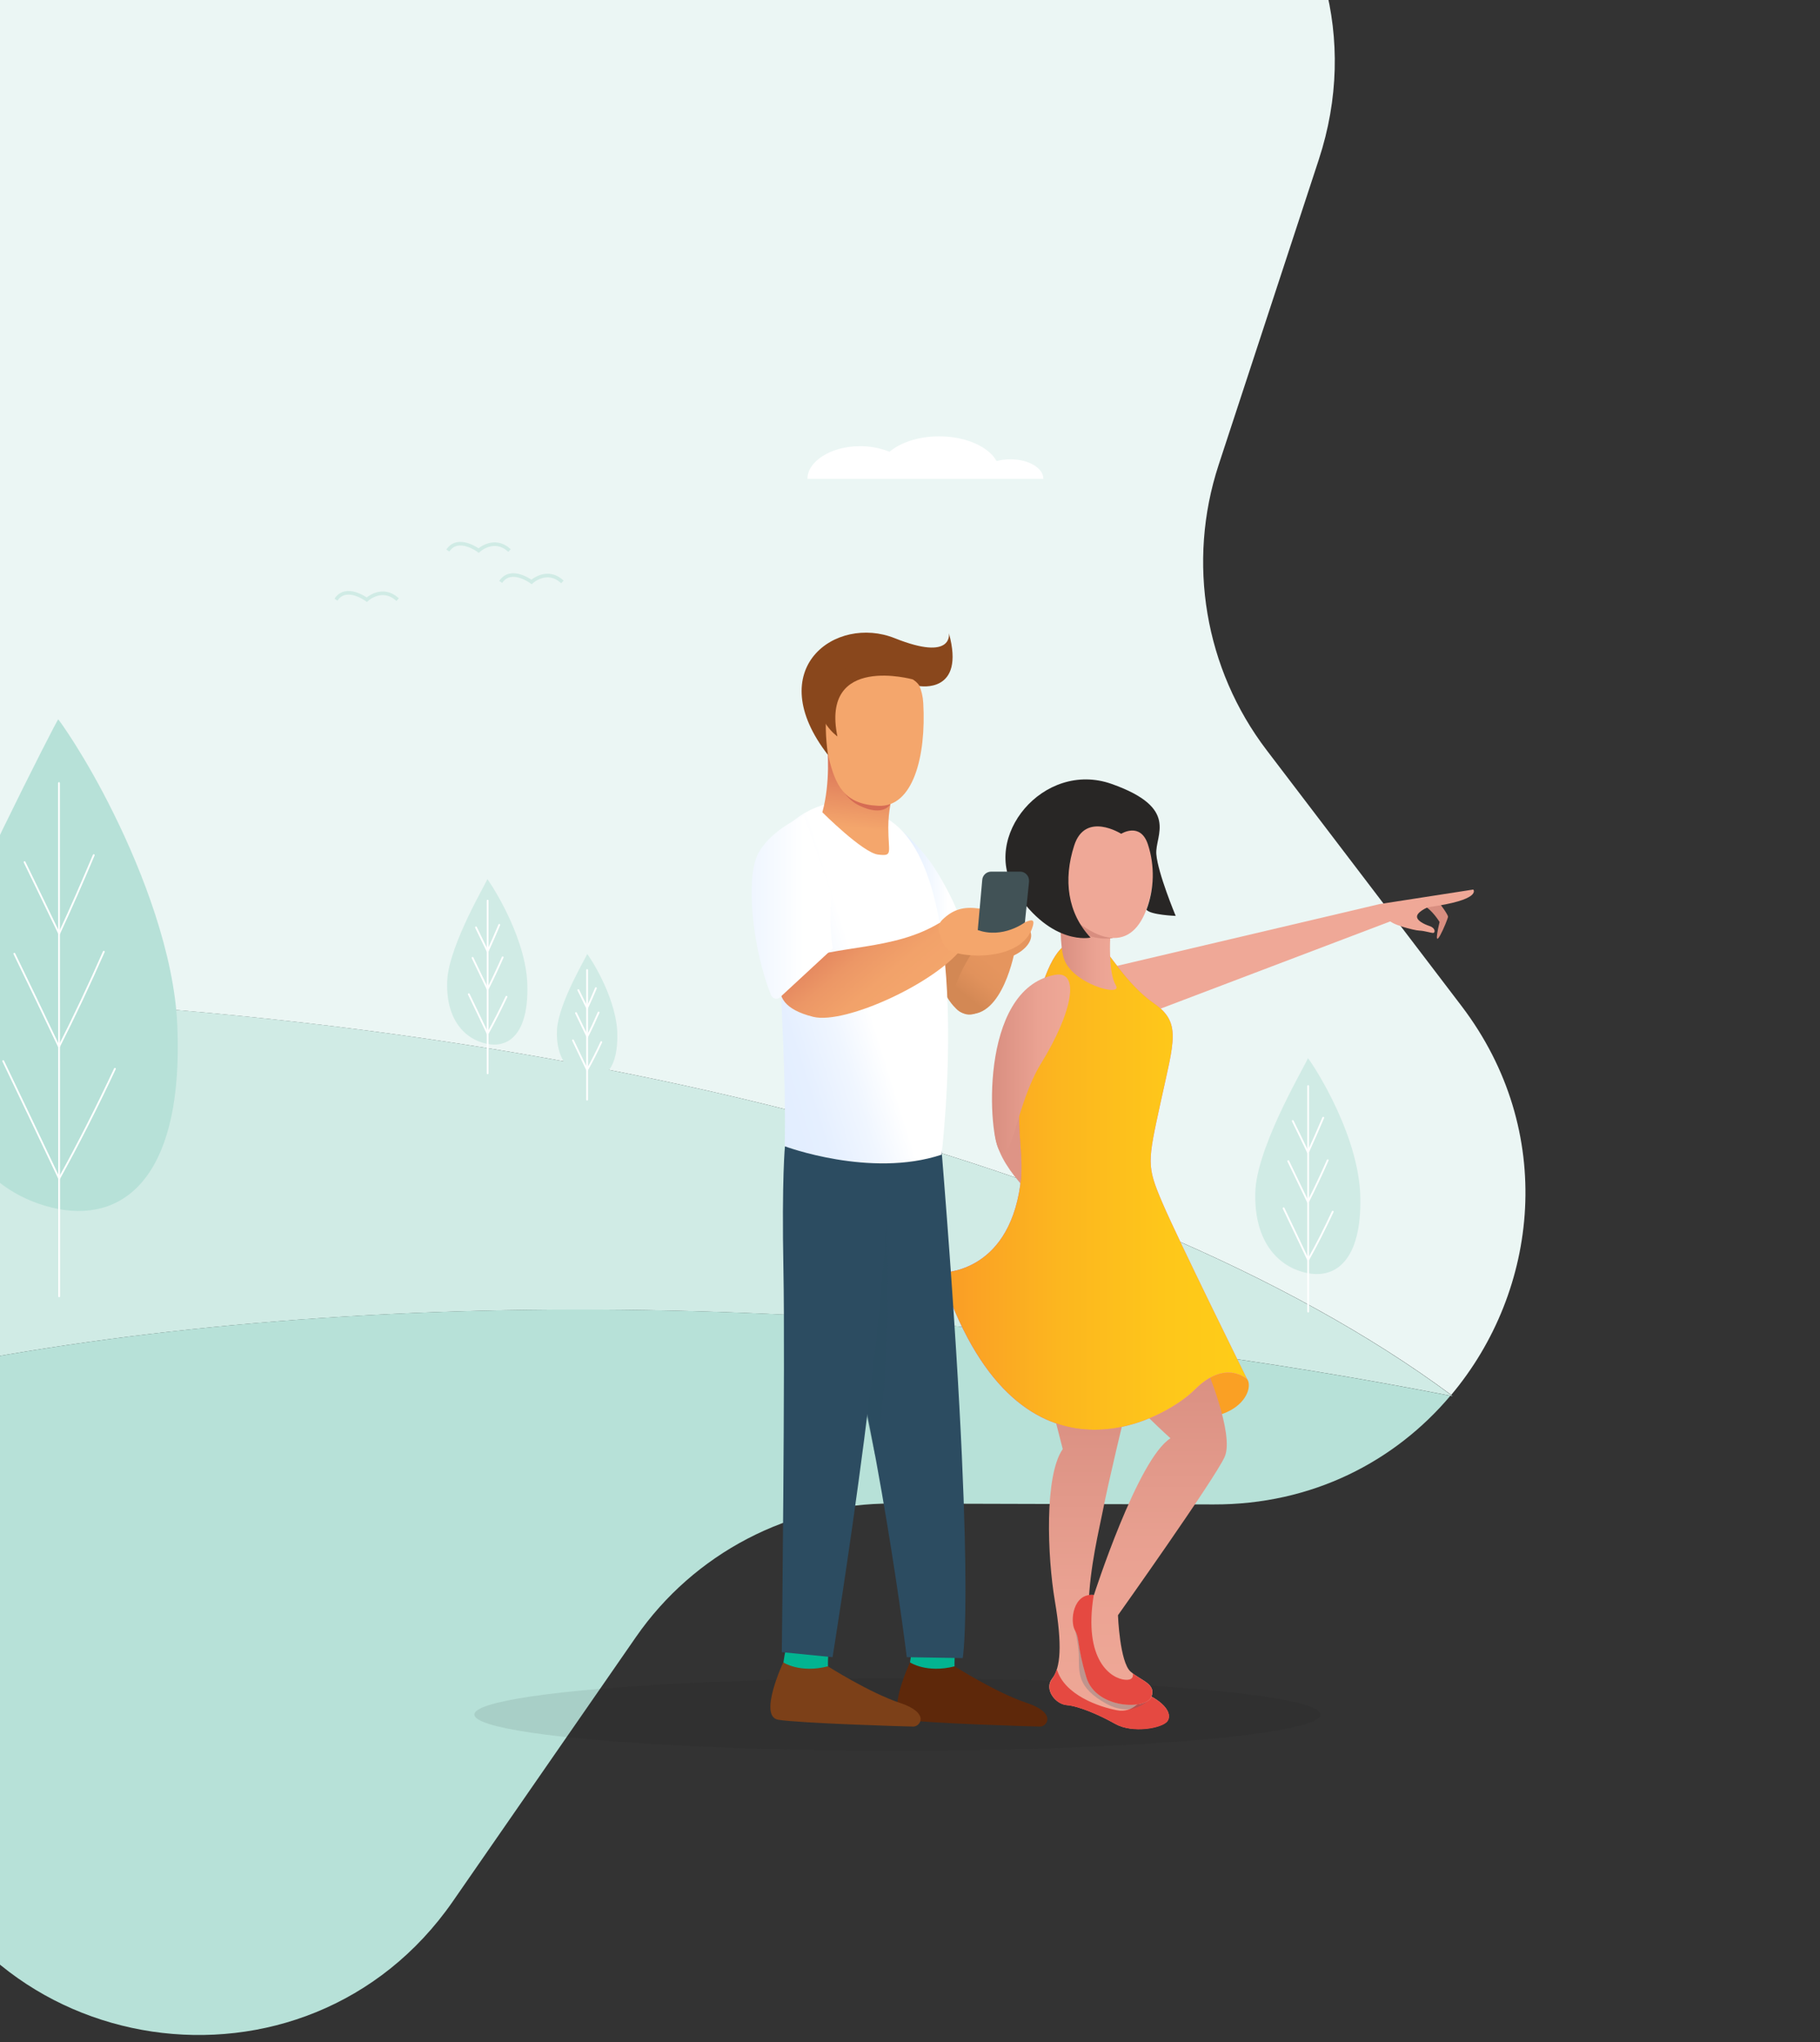 <?xml version="1.0" encoding="utf-8"?>
<!-- Generator: Adobe Illustrator 19.2.0, SVG Export Plug-In . SVG Version: 6.00 Build 0)  -->
<svg version="1.1" id="Слой_1" xmlns="http://www.w3.org/2000/svg" xmlns:xlink="http://www.w3.org/1999/xlink" x="0px" y="0px"
	 viewBox="0 0 1015.2 1139.2" style="enable-background:new 0 0 1015.2 1139.2;" xml:space="preserve">
<rect x="0" y="0" width="1015.2" height="1139.2" fill="#333333" stroke="none"/>
<style type="text/css">
	.st0{clip-path:url(#SVGID_2_);}
	.st1{fill:#FFFFFF;}
	.st2{fill:#EBF6F4;}
	.st3{fill:#D0EBE5;}
	.st4{fill:#B7E1D8;}
	.st5{fill:none;stroke:#FFFFFF;stroke-linecap:round;stroke-miterlimit:10;}
	.st6{fill:none;stroke:#D0EBE5;stroke-width:2;stroke-miterlimit:10;}
	.st7{opacity:9.000000e-002;fill:#212121;}
	.st8{fill:#DE9486;}
	.st9{fill:url(#SVGID_3_);}
	.st10{fill:#E54941;}
	.st11{opacity:0.25;fill:#376277;enable-background:new    ;}
	.st12{fill:#FAA024;}
	.st13{fill:url(#SVGID_4_);}
	.st14{fill:#D88E80;}
	.st15{fill:#EFA897;}
	.st16{fill:url(#SVGID_5_);}
	.st17{fill:url(#SVGID_6_);}
	.st18{fill:url(#SVGID_7_);}
	.st19{fill:#282625;}
	.st20{fill:url(#SVGID_8_);}
	.st21{fill:url(#SVGID_9_);}
	.st22{fill:#02B491;}
	.st23{fill:#2C4C61;}
	.st24{opacity:0.4;fill:#2C4C61;enable-background:new    ;}
	.st25{fill:#5E280A;}
	.st26{fill:#7C4018;}
	.st27{fill:#D38854;}
	.st28{fill:url(#SVGID_10_);}
	.st29{fill:#E5955E;}
	.st30{fill:url(#SVGID_11_);}
	.st31{fill:url(#SVGID_12_);}
	.st32{fill:url(#SVGID_13_);}
	.st33{fill:#F4A66C;}
	.st34{fill:#415256;}
	.st35{fill:url(#SVGID_14_);}
	.st36{fill:#D66C54;}
	.st37{fill:#89471C;}
	.st38{fill:url(#SVGID_15_);}
</style>
<g>
	<defs>
		<rect id="SVGID_1_" width="940.8" height="1139.2"/>
	</defs>
	<clipPath id="SVGID_2_">
		<use xlink:href="#SVGID_1_"  style="overflow:visible;"/>
	</clipPath>
	<g class="st0">
		<path class="st1" d="M296.5,184.4c0-23.3,24.8-44.3,55.4-44.3c11.1-0.1,22,2.6,31.9,7.7c11.6-12.7,30.9-21,52.7-21
			c28.5,0,52.6,14.1,61,33.6c4.8-1.7,9.8-2.6,14.9-2.6c19.3,0,35,11.9,35,26.6H296.5z"/>
		<path class="st1" d="M230.9,220.7c0-18-35.8-34.4-79.9-34.4c-17.1,0-32.9,2.2-45.9,6c-16.7-9.8-44.5-16.3-76-16.3
			c-41,0-75.8,10.9-87.9,26c-7.1-1.3-14.3-2-21.4-2c-27.9,0-50.4,9.2-50.4,20.6L230.9,220.7z"/>
		<g>
			<path class="st2" d="M809.5,778.1c48.9-58.2,59-147,5.7-217L706.5,418.4c-34.5-45.3-44.5-104.7-26.8-158.9l55.9-170.4
				C780.4-47.2,649.4-175.6,514-128.2L344.7-69c-53.8,18.8-113.4,10-159.4-23.6v0L40.5-198.5c-115.8-84.7-278.5,0.2-275.2,143.7
				l4,179.3c1.3,57-25.5,110.9-71.7,144.3l-145.4,105c-71.5,51.6-87.5,139.9-57.4,209.8c119.3-18.9,249.2-29.3,385.1-29.3
				C280.7,554.2,629.5,644.7,809.5,778.1z"/>
			<path class="st3" d="M-454.7,1040.2c14.8-111.3,133.1-198.7,314.8-251.9c-21.6-26.6-50.9-46.6-84.7-56.8l-171.8-51.6
				c-53-15.9-90-52.5-108.9-96.4c-394.7,62.6-674.3,218.7-674.3,401.3c0,237,471.1,429.3,1053.4,430.7
				C-343.2,1307-472,1170.8-454.7,1040.2z"/>
			<path class="st3" d="M810.3,778.8c-0.3-0.2-0.6-0.4-0.8-0.6c-0.1,0.1-0.2,0.3-0.3,0.4C809.5,778.6,809.9,778.7,810.3,778.8z"/>
			<path class="st3" d="M-396.3,679.9l171.8,51.6c33.8,10.1,63.1,30.2,84.7,56.8c203.2-59.5,485.9-76.1,792.1-35.4
				c53.5,7.1,105.9,15.7,156.9,25.7c0.1-0.1,0.2-0.3,0.3-0.4c-180-133.5-528.8-224-929.6-224c-135.8,0-265.7,10.4-385.1,29.3
				C-486.3,627.4-449.2,664-396.3,679.9z"/>
			<path class="st4" d="M748.8,1376.3c0-74.7-46.7-144.9-129-206.1c-0.4-0.1-0.8-0.2-1.2-0.2c-30.8,36.4-76.9,60.7-132.2,60.6
				l-179.3-0.5c-57-0.2-110.4,27.7-142.8,74.5L62.1,1452c-81.7,118-263.2,91-307.1-45.6l-55-170.7c-6.7-20.7-17-39.6-30.3-56
				c-181.8,53.2-300,140.6-314.8,251.9c-17.4,130.7,111.5,266.8,328.5,375.3c2,0,4,0,6,0C274.4,1807,748.8,1614.2,748.8,1376.3z"/>
			<path class="st4" d="M-139.8,788.3c13.3,16.4,23.7,35.3,30.3,56l55,170.7c43.9,136.6,225.4,163.5,307.1,45.6l102.1-147.4
				c32.4-46.8,85.9-74.7,142.8-74.5l179.3,0.5c55.3,0.2,101.4-24.1,132.2-60.6c-51-10-103.3-18.6-156.9-25.7
				C346.1,712.1,63.4,728.8-139.8,788.3z"/>
		</g>
		<path class="st3" d="M700.3,663.2c-1.5,28.1,11.8,43.6,29.2,47c17.3,3.3,30.7-9.7,29.2-45c-2-36.5-29.6-76.4-29.2-74.9
			C729.9,591.2,702.3,636.6,700.3,663.2z"/>
		<path class="st5" d="M729.7,605.8c0,41.9,0,83.9,0,125.8"/>
		<path class="st5" d="M743.4,675.9c-4.4,9.4-8.9,18.4-13.7,26.9c-4.7-10-9.3-19.6-13.7-28.8"/>
		<path class="st5" d="M740.6,647.2c-3.5,8-7.2,15.8-11,23.3c-3.8-7.9-7.5-15.5-11-22.8"/>
		<path class="st5" d="M738.1,623.5c-2.8,6.6-5.6,13-8.5,19.3c-2.9-6-5.7-11.9-8.5-17.5"/>
		<path class="st1" d="M450.4,267c0-9.5,13-18.1,29.1-18.1c5.7-0.1,11.4,1,16.7,3.1c6.1-5.2,16.2-8.6,27.7-8.6
			c14.9,0,27.6,5.8,32,13.8c2.5-0.7,5.2-1,7.8-1c10.1,0,18.3,4.9,18.3,10.9H450.4z"/>
		<path class="st3" d="M249.5,546.3c-1.2,21.5,9.1,33.4,22.3,36s23.5-7.4,22.3-34.5c-1.5-27.9-22.7-58.5-22.3-57.4
			C272.1,491.1,251,525.9,249.5,546.3z"/>
		<path class="st5" d="M272,502.4c0,32.1,0,64.2,0,96.3"/>
		<path class="st5" d="M282.5,556c-3.4,7.2-6.9,14.1-10.5,20.6c-3.6-7.6-7.1-15-10.5-22"/>
		<path class="st5" d="M280.4,534c-2.7,6.1-5.5,12.1-8.4,17.8c-2.9-6-5.7-11.9-8.4-17.5"/>
		<path class="st5" d="M278.5,515.9c-2.1,5-4.3,10-6.5,14.8c-2.2-4.6-4.4-9.1-6.5-13.4"/>
		<path class="st4" d="M-33.9,567.3c-3.5,64,26.9,99.3,66.4,107.1c39.5,7.4,69.9-22,66.4-102.5c-1.7-40-19.4-85.5-35.4-117.9
			c-16.2-32.9-30.9-52.8-31-52.7c-0.1-0.6-14.7,27.9-31,61.3C-14.6,496.5-32.2,535.4-33.9,567.3L-33.9,567.3z"/>
		<g>
			<path class="st5" d="M32.9,436.8L33,723.1"/>
			<path class="st5" d="M64.1,596.2c-10,21.3-20.4,41.9-31.1,61.2c-10.8-22.7-21.2-44.7-31.2-65.5"/>
			<path class="st5" d="M57.9,530.9c-8,18.2-16.4,36-25,53C24.4,565.9,16,548.5,8,532"/>
			<path class="st5" d="M52.3,477c-6.3,14.9-12.7,29.6-19.3,43.8c-6.6-13.8-13.1-27.1-19.3-39.9"/>
			<path class="st6" d="M284.2,307.1c-8.6-8-17.2,0-17.2,0s-11.5-8.6-17.2,0"/>
			<path class="st6" d="M313.7,324.6c-8.6-8-17.2,0-17.2,0s-11.5-8.6-17.2,0"/>
			<path class="st6" d="M221.8,334.5c-8.6-8-17.2,0-17.2,0s-11.5-8.6-17.2,0"/>
		</g>
		<path class="st3" d="M310.7,574.1c-0.9,16.2,6.8,25.1,16.8,27s17.6-5.5,16.8-25.9c-1.2-21-17-43.9-16.8-43
			C327.7,532.7,311.8,558.8,310.7,574.1z"/>
		<path class="st5" d="M327.5,541.1c0,24.1,0,48.2,0,72.3"/>
		<path class="st5" d="M335.4,581.3c-2.5,5.4-5.1,10.6-7.9,15.5c-2.7-5.7-5.4-11.3-7.9-16.5"/>
		<path class="st5" d="M333.9,564.8c-2,4.6-4.1,9.1-6.3,13.4c-2.2-4.5-4.3-8.9-6.3-13.1"/>
		<path class="st5" d="M332.4,551.2c-1.6,3.8-3.2,7.5-4.9,11.1c-1.7-3.5-3.3-6.8-4.9-10"/>
		<ellipse class="st7" cx="500.6" cy="956.4" rx="236" ry="20.2"/>
		<path class="st8" d="M556.1,622c4.8-13.6,24,1.4,41,26.7c14.5,21.7,15.2,36.2,24.6,52.6C621.7,701.3,543.8,657.3,556.1,622z"/>
		
			<linearGradient id="SVGID_3_" gradientUnits="userSpaceOnUse" x1="3337.175" y1="665.311" x2="3337.175" y2="853.295" gradientTransform="matrix(-1 0 0 -1 3955.702 1629.83)">
			<stop  offset="0" style="stop-color:#EFA897"/>
			<stop  offset="0.4" style="stop-color:#EAA292"/>
			<stop  offset="0.92" style="stop-color:#DB9183"/>
			<stop  offset="1" style="stop-color:#D88E80"/>
		</linearGradient>
		<path class="st9" d="M627.5,788.6c0,0-8.9,36.4-12.5,54.9s-21.2,86.2,12.5,96.7c23.5,7.4,26.5,16.1,23.6,19.9s-19.4,6.9-29,1.5
			s-20.7-10-27.1-10.5s-12.8-8.9-8.1-14.8s5.7-18.5,1.5-43.3s-5.9-69.9,4.4-84.7l-6.4-24.9C586.4,783.4,614.9,764.9,627.5,788.6
			L627.5,788.6z"/>
		<path class="st10" d="M589.5,931.1c4.2,14.4,23.5,21,33.5,22.9c9.2,1.8,14.3-6.2,15.9-9.4c13.1,6.2,14.6,12.5,12.3,15.6
			c-2.9,3.9-19.4,6.9-29,1.5s-20.7-10-27.1-10.5s-12.8-8.9-8.1-14.8C588.1,934.7,589,932.9,589.5,931.1L589.5,931.1z"/>
		<path class="st11" d="M642.3,946.6c0,0-9.2,12.6-25.3,3.7s-15.1-17.3-15.2-25.9s-3.2-19.2-3.2-19.2L642.3,946.6z"/>
		<path class="st12" d="M695.7,769.3c4.7,6.7-7.5,34.7-66.3,15S684.3,753.1,695.7,769.3z"/>
		
			<linearGradient id="SVGID_4_" gradientUnits="userSpaceOnUse" x1="3314.338" y1="678.853" x2="3314.338" y2="872.616" gradientTransform="matrix(-1 0 0 -1 3955.702 1629.83)">
			<stop  offset="0" style="stop-color:#EFA897"/>
			<stop  offset="0.4" style="stop-color:#EAA292"/>
			<stop  offset="0.92" style="stop-color:#DB9183"/>
			<stop  offset="1" style="stop-color:#D88E80"/>
		</linearGradient>
		<path class="st13" d="M672.3,761.5c0,0,16.5,38.6,10.8,51.2S623.6,901,623.6,901s1,26.3,7.1,31.5s14.3,6.7,11.6,14
			s-30.8,6.9-36.2-10.8s-3.5-21.2-6.4-26.3s-1.1-20.9,10.5-19.7c0,0,24.4-76,42.7-87.4c0,0-22.2-19.9-23.4-25.1
			S648.9,747.5,672.3,761.5L672.3,761.5z"/>
		<path class="st10" d="M627.6,937c4,0.3,4.6-1.6,4.3-3.5c5.9,4.4,12.8,6.2,10.3,13c-2.7,7.4-30.8,6.9-36.2-10.8s-3.5-21.2-6.4-26.3
			s-1.1-20.9,10.5-19.7C604.1,926.4,620,936.4,627.6,937L627.6,937z"/>
		<path class="st14" d="M803,503.9c0,0,4.7,6.1,4.7,7.5s-9.9,24.9-4.7,2.9c0,0-4.2-6.9-8.7-9C794.3,505.4,796.6,501.2,803,503.9z"/>
		<path class="st15" d="M621.3,539.2l148.3-34.9l52.2-8.1c0,0,5.2,5.8-25.6,9.9L643.8,564C643.8,564,614.8,558.1,621.3,539.2z"/>
		<path class="st15" d="M775,513.1c0,2.3,13.7,5.9,16.7,6s6.7,1.4,7.8,1.3s1.3-2.7-2-3.8s-7.8-3.3-7-5.9s6.9-5.2,7.5-5.2
			S775,503.8,775,513.1L775,513.1z"/>
		
			<linearGradient id="SVGID_5_" gradientUnits="userSpaceOnUse" x1="3259.942" y1="968.867" x2="3505.212" y2="968.867" gradientTransform="matrix(-1 0 0 -1 3955.702 1629.83)">
			<stop  offset="0" style="stop-color:#F46CE8"/>
			<stop  offset="0.14" style="stop-color:#EE6AE6"/>
			<stop  offset="0.32" style="stop-color:#DD63E0"/>
			<stop  offset="0.54" style="stop-color:#C159D7"/>
			<stop  offset="0.77" style="stop-color:#9A4ACA"/>
			<stop  offset="0.82" style="stop-color:#9147C7"/>
		</linearGradient>
		<path class="st16" d="M614.6,528.3c3.2,1.7,13.5,20.5,29,31.3s11.3,20.8,3.9,54.8s-8,35.8,0.9,56.6s47.3,98.4,47.3,98.4
			s-12-11.6-29.3,5.8s-100,63.3-141.8-65.3c0,0,37.4,1.3,44.5-48.8c2.4-16.6-2.1-30.9,0-47.6C580.4,524.2,594.5,517.5,614.6,528.3z"
			/>
		
			<linearGradient id="SVGID_6_" gradientUnits="userSpaceOnUse" x1="3259.942" y1="968.867" x2="3505.212" y2="968.867" gradientTransform="matrix(-1 0 0 -1 3955.702 1629.83)">
			<stop  offset="0" style="stop-color:#FECD18"/>
			<stop  offset="0.18" style="stop-color:#FEC71A"/>
			<stop  offset="0.43" style="stop-color:#FCB61F"/>
			<stop  offset="0.71" style="stop-color:#FA9A27"/>
			<stop  offset="0.82" style="stop-color:#F98D2B"/>
		</linearGradient>
		<path class="st17" d="M614.6,528.3c3.2,1.7,13.5,20.5,29,31.3s11.3,20.8,3.9,54.8s-8,35.8,0.9,56.6s47.3,98.4,47.3,98.4
			s-12-11.6-29.3,5.8s-100,63.3-141.8-65.3c0,0,37.4,1.3,44.5-48.8c2.3-16.1-2.2-30.1,0-47.6C580.4,524.2,594.5,517.5,614.6,528.3z"
			/>
		
			<linearGradient id="SVGID_7_" gradientUnits="userSpaceOnUse" x1="3332.897" y1="1115.173" x2="3364.057" y2="1115.173" gradientTransform="matrix(-1 0 0 -1 3955.702 1629.83)">
			<stop  offset="0" style="stop-color:#EFA897"/>
			<stop  offset="0.4" style="stop-color:#EAA292"/>
			<stop  offset="0.92" style="stop-color:#DB9183"/>
			<stop  offset="1" style="stop-color:#D88E80"/>
		</linearGradient>
		<path class="st18" d="M619.3,522.9c0,0-1.2,19.7,3.1,26.7s-24.7-0.8-29-15.1s0.4-53.3,1.2-57.2S619.3,522.9,619.3,522.9z"/>
		<path class="st14" d="M620.7,523.3c-10.5,1.4-21-2.9-27.3-11.4c-11.5-14.6,5.8-20.2,5.8-20.2L620.7,523.3z"/>
		<path class="st15" d="M605.3,445.7c22.2,0,42.8,17.7,37.4,49.2s-22.7,37.4-47.8,14.3C574.3,490.1,568.4,445.7,605.3,445.7z"/>
		<path class="st19" d="M625.4,465.1c0,0-20-12.7-26.2,6.5s-3.7,37.7,9.1,51.4c0,0-21.4,4.9-41.6-25.4s15.3-73.8,53.4-60.3
			s24.1,28.5,24.9,39.1s10.8,34.5,10.8,34.5s-13.9-0.5-16.3-3.4c4.4-11.7,4.7-24.6,0.8-36.5C636.1,458.3,625.4,465.1,625.4,465.1
			L625.4,465.1z"/>
		
			<linearGradient id="SVGID_8_" gradientUnits="userSpaceOnUse" x1="3358.763" y1="1036.577" x2="3402.361" y2="1036.577" gradientTransform="matrix(-1 0 0 -1 3955.702 1629.83)">
			<stop  offset="0" style="stop-color:#EFA897"/>
			<stop  offset="0.4" style="stop-color:#EAA292"/>
			<stop  offset="0.92" style="stop-color:#DB9183"/>
			<stop  offset="1" style="stop-color:#D88E80"/>
		</linearGradient>
		<path class="st20" d="M588.4,543.8c14.2-2.7,10,20.7-7.7,49.4c-13.7,22.3-16,55.6-22.9,48.9C551.5,635.8,545.3,551.9,588.4,543.8
			L588.4,543.8z"/>
		
			<linearGradient id="SVGID_9_" gradientUnits="userSpaceOnUse" x1="3435.892" y1="678.8" x2="3435.892" y2="725.613" gradientTransform="matrix(-1 0 0 -1 3955.702 1629.83)">
			<stop  offset="0" style="stop-color:#70F46C"/>
			<stop  offset="0.22" style="stop-color:#72F06B"/>
			<stop  offset="0.45" style="stop-color:#78E46A"/>
			<stop  offset="0.67" style="stop-color:#81CF67"/>
			<stop  offset="0.9" style="stop-color:#8EB364"/>
			<stop  offset="1" style="stop-color:#95A462"/>
		</linearGradient>
		<path class="st21" d="M532.2,920.7c0.3,7.6-1.9,23.6-13.2,19.8s-14.1-24.5-9.4-39.6S531.3,898,532.2,920.7L532.2,920.7z"/>
		<path class="st22" d="M532.7,922.2c0,0-1,9.8,0.8,14c0,0-23.5-2.7-25.9-8.9c0.7-5,1.8-10,3.2-14.9L532.7,922.2z"/>
		<path class="st23" d="M468.3,641.5c0,0-19.4,4.8-5.9,54.8c28.5,105.1,43.4,228.1,43.4,228.1l31.2,0.5c0,0,8-41.9-12.4-290.8
			C524.7,634.1,485,621.5,468.3,641.5z"/>
		<path class="st24" d="M494.3,683.3c0,0,4.7,68.2-6.1,128.8L474,744.9L494.3,683.3z"/>
		<path class="st25" d="M532.5,929.5c0,0,23.3,14.8,40.2,20.4s11.3,13.2,7.5,13.2s-64.1-1.9-75.4-3.8s2.8-32,2.8-32
			S516.8,933.5,532.5,929.5z"/>
		<path class="st22" d="M462.1,922.2c0,0-1,9.8,0.8,14c0,0-23.5-2.7-25.9-8.9c0.7-5,1.8-10,3.2-14.9L462.1,922.2z"/>
		<path class="st23" d="M437.9,638.8c0,0-1.9,17.9-0.9,69.8s-0.9,213-0.9,213l28.3,2.8c0,0,36.8-226.2,30.2-289.4
			C494.5,635.1,456.8,620.9,437.9,638.8L437.9,638.8z"/>
		<path class="st26" d="M461.8,929.5c0,0,23.3,14.8,40.2,20.4s11.3,13.2,7.5,13.2s-64.1-1.9-75.4-3.8s2.8-32,2.8-32
			S446.1,933.5,461.8,929.5z"/>
		<path class="st27" d="M533.1,510c0,0,17.9,36.5,17.9,45s-16,25.1-29.2-13.2C504,490.1,526.5,496.2,533.1,510z"/>
		
			<linearGradient id="SVGID_10_" gradientUnits="userSpaceOnUse" x1="3401.73" y1="1091.988" x2="3423.23" y2="1065.258" gradientTransform="matrix(-1 0 0 -1 3955.702 1629.83)">
			<stop  offset="0" style="stop-color:#E5955E"/>
			<stop  offset="0.32" style="stop-color:#E1925C"/>
			<stop  offset="0.62" style="stop-color:#D68A56"/>
			<stop  offset="0.68" style="stop-color:#D38854"/>
		</linearGradient>
		<path class="st28" d="M566.1,530.1c0,0-6.6,37.7-26.4,35.5s3.8-36.1,3.8-36.1L566.1,530.1z"/>
		
			<ellipse transform="matrix(0.959 -0.283 0.283 0.959 -125.706 179.319)" class="st29" cx="558.6" cy="525.3" rx="17" ry="9.9"/>
		
			<linearGradient id="SVGID_11_" gradientUnits="userSpaceOnUse" x1="3419.702" y1="1136.78" x2="3461.742" y2="1136.78" gradientTransform="matrix(-1 0 0 -1 3955.702 1629.83)">
			<stop  offset="0.18" style="stop-color:#FFFFFF"/>
			<stop  offset="0.29" style="stop-color:#F8FBFF"/>
			<stop  offset="0.62" style="stop-color:#E7F1FF"/>
			<stop  offset="0.86" style="stop-color:#E1EDFF"/>
		</linearGradient>
		<path class="st30" d="M495,456.6c0,0,17.3,12.9,27.3,29.2c11.8,19.2,13.7,28.6,13.7,28.6s-17.3,5.9-27.3,15.1
			c-4.8-2.6-9.7-5-14.7-7.1L495,456.6z"/>
		
			<linearGradient id="SVGID_12_" gradientUnits="userSpaceOnUse" x1="3408.591" y1="1100.649" x2="3592.031" y2="1042.829" gradientTransform="matrix(-1 0 0 -1 3955.702 1629.83)">
			<stop  offset="0.36" style="stop-color:#FFFFFF"/>
			<stop  offset="0.47" style="stop-color:#F0F6FF"/>
			<stop  offset="0.6" style="stop-color:#E5EFFF"/>
			<stop  offset="0.74" style="stop-color:#E1EDFF"/>
		</linearGradient>
		<path class="st31" d="M479.4,446.2c-21.4,0-33.1,7.5-41.7,16c-10.5,10.4,1.6,104.6,0,177.2c0,0,47.8,17.9,87.5,4.7
			c0,0,19.2-157.9-30.3-187.4L479.4,446.2z"/>
		
			<linearGradient id="SVGID_13_" gradientUnits="userSpaceOnUse" x1="3448.31" y1="1069.975" x2="3516.44" y2="1151.245" gradientTransform="matrix(-1 0 0 -1 3955.702 1629.83)">
			<stop  offset="0" style="stop-color:#F4A66C"/>
			<stop  offset="0.19" style="stop-color:#F2A26A"/>
			<stop  offset="0.36" style="stop-color:#EC9766"/>
			<stop  offset="0.52" style="stop-color:#E3855E"/>
			<stop  offset="0.68" style="stop-color:#D66C54"/>
		</linearGradient>
		<path class="st32" d="M453.6,567.2c18,4.5,70.3-19.7,84-39.6c6.7-9.6,4.8-14.7-13.5-12.8c-26.2,15.8-56.5,11.9-82.1,22.2
			C442.1,537.1,420.5,559,453.6,567.2z"/>
		<path class="st33" d="M527.7,528.7c4.3,5.8,42.9,9,48.5-12.4c2.7-10.4-16.9,11.3-35.9,0.3C525.1,507.8,520.9,519.7,527.7,528.7
			L527.7,528.7z"/>
		<path class="st33" d="M552.3,515c0,0-8.8,3.5-6.6,8s-7.3-7.5-7.3-7.5S541.9,513.7,552.3,515z"/>
		<path class="st33" d="M525.7,513c5.7-5.5,11.5-7.5,20.4-6.2c6.1,0.8,9.2-2.3,10.6-4.4c0.5-0.7,1.4-0.9,2.2-0.4
			c0.1,0.1,0.2,0.2,0.3,0.3c2.1,2.5,4.8,7.3-1.6,10.8c-8.9,5-14,0-21.7,8.7S519.3,519.2,525.7,513L525.7,513z"/>
		<path class="st34" d="M545.4,518.8l2.5-28c0.2-2.6,2.4-4.6,5-4.6H569c2.8,0,5,2.3,5,5.1c0,0.2,0,0.3,0,0.5l-2.3,22.7
			C571.7,514.5,559.5,523.8,545.4,518.8z"/>
		
			<linearGradient id="SVGID_14_" gradientUnits="userSpaceOnUse" x1="3478.793" y1="1167.93" x2="3474.192" y2="1209.15" gradientTransform="matrix(-1 0 0 -1 3955.702 1629.83)">
			<stop  offset="0" style="stop-color:#F4A66C"/>
			<stop  offset="1" style="stop-color:#D66C54"/>
		</linearGradient>
		<path class="st35" d="M461.5,417.3c0,0,1.9,18.9-2.8,35.8c0,0,22.6,22.6,31.1,23.6s5.7-0.9,5.7-15.1c0-8.7,1.6-17.3,4.7-25.5
			C500.2,436.2,476.6,410.7,461.5,417.3z"/>
		<path class="st36" d="M496.7,448.4c0,0-3.4,7.6-17.3,1s-16.7-27-20-47.8S496.7,448.4,496.7,448.4z"/>
		<path class="st33" d="M461.9,421.2c0,0-10-33.2,0.8-47.3s50.6-11.6,52.3,18.3s-5.8,58.1-24.9,57.3S466,438.6,461.9,421.2z"/>
		<path class="st37" d="M461.9,421.2c0,0-7.9-46.2,15.6-47.2s33.1,4.3,35.4,8.7c0,0,25.8,4.5,16.4-29.5c0,0,2.8,16-30.2,2.8
			S424.5,373.1,461.9,421.2L461.9,421.2z"/>
		<path class="st37" d="M509.2,379c0,0-51.5-14.4-42.1,31.8c0,0-13.2-9.4-9.5-23.7C461.5,372.5,491,360.4,509.2,379z"/>
		
			<linearGradient id="SVGID_15_" gradientUnits="userSpaceOnUse" x1="3405.222" y1="1123.805" x2="3689.331" y2="1123.805" gradientTransform="matrix(-1 0 0 -1 3955.702 1629.83)">
			<stop  offset="0.36" style="stop-color:#FFFFFF"/>
			<stop  offset="0.4" style="stop-color:#F8FBFF"/>
			<stop  offset="0.52" style="stop-color:#E7F1FF"/>
			<stop  offset="0.61" style="stop-color:#E1EDFF"/>
		</linearGradient>
		<path class="st38" d="M448.5,455c0,0-19.5,8-26.1,22.2c-6.3,13.4-2.8,51.8,7.7,77.9c0.6,1.6,2.4,2.4,4,1.8c0.4-0.1,0.7-0.3,1-0.6
			l29.4-27.2c0,0-2.5-16-0.6-30.1"/>
	</g>
</g>
</svg>
